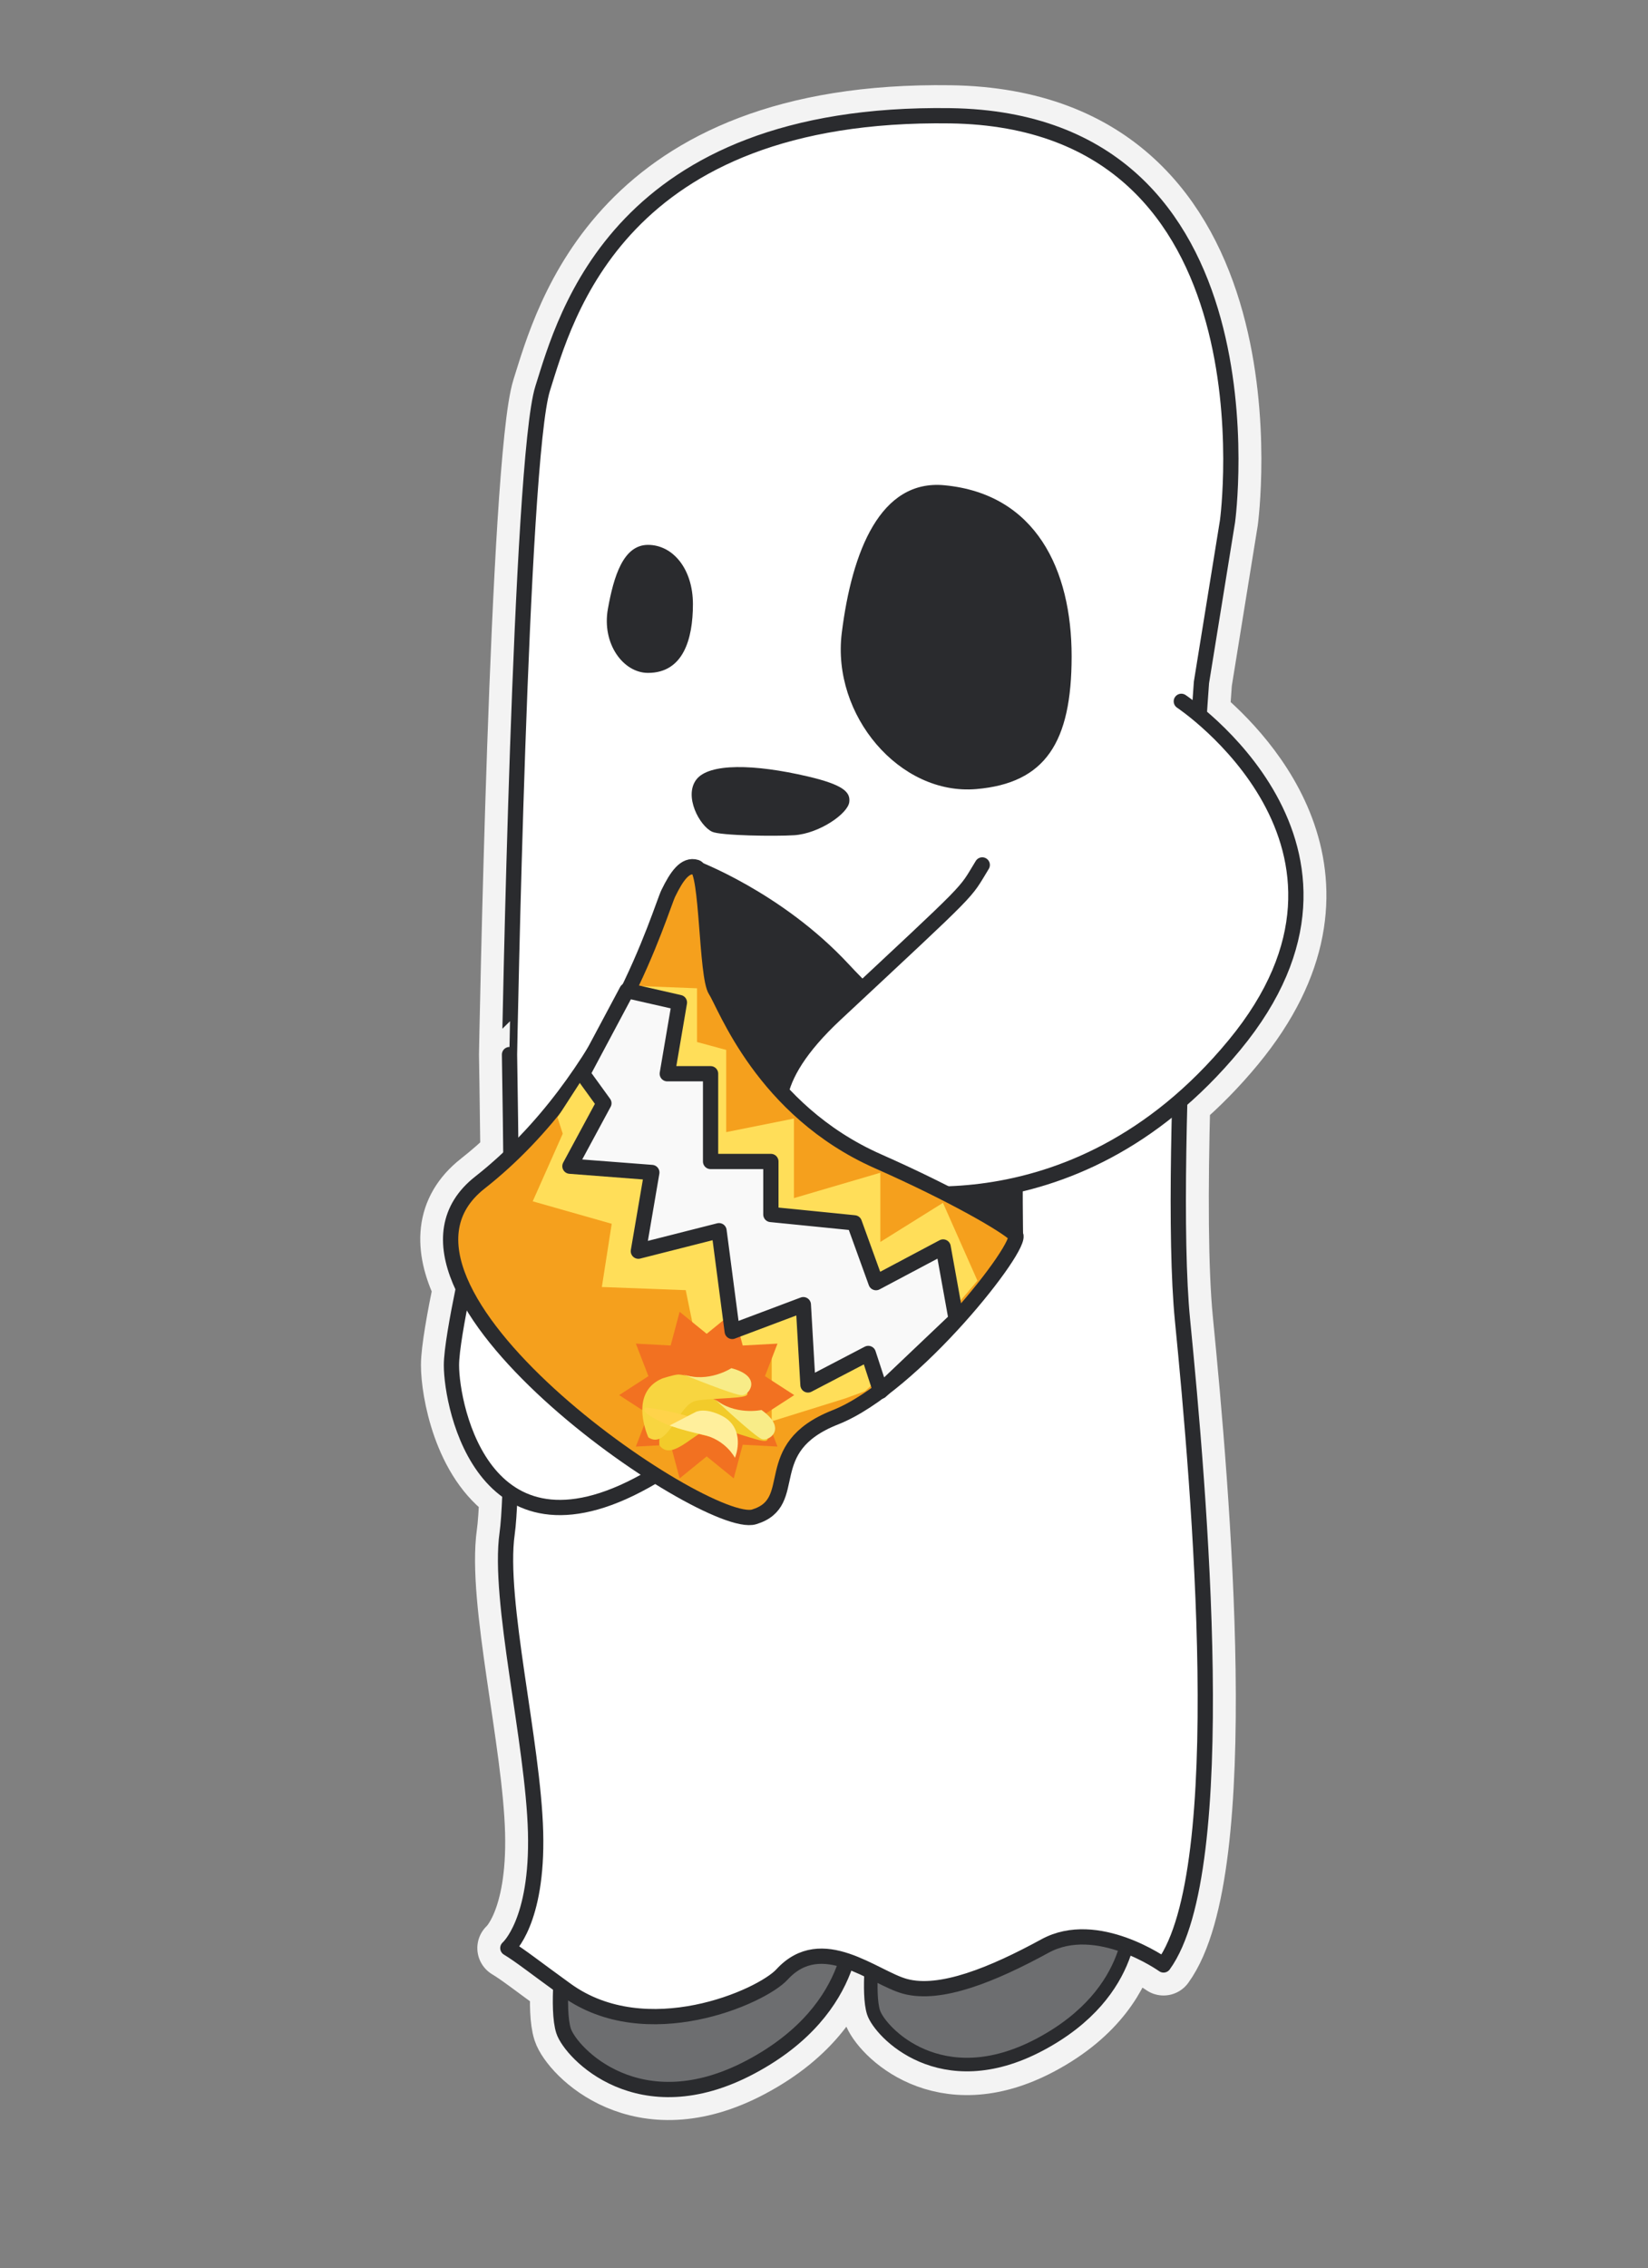 <?xml version="1.0" encoding="utf-8"?>
<!-- Generator: Adobe Illustrator 16.0.0, SVG Export Plug-In . SVG Version: 6.00 Build 0)  -->
<!DOCTYPE svg PUBLIC "-//W3C//DTD SVG 1.1//EN" "http://www.w3.org/Graphics/SVG/1.1/DTD/svg11.dtd">
<svg version="1.1" id="Layer_1" xmlns="http://www.w3.org/2000/svg" xmlns:xlink="http://www.w3.org/1999/xlink" x="0px" y="0px"
	 width="216px" height="297.167px" viewBox="0 0 216 297.167" enable-background="new 0 0 216 297.167" xml:space="preserve">
<rect x="0" y="0" width="216" height="297.167" fill="#808080" stroke="none"/>
<path fill="#F9F9F9" stroke="#F3F3F3" stroke-width="8" stroke-linecap="round" stroke-linejoin="round" stroke-miterlimit="10" d="
	M161.792,136.919c17.656-21.367,1.725-37.94-4.621-43.241c0.187-2.714,0.302-4.279,0.302-4.279l3.417-21.12
	c0,0,7.144-52.49-36.339-53.111c-43.482-0.621-50.472,26.4-53.423,35.718c-2.95,9.318-4.348,87.276-4.348,87.276
	s0.095,5.482,0.184,13.231c-1.285,1.224-2.634,2.411-4.065,3.536c-4.62,3.631-4.673,8.553-2.146,13.792
	c-0.786,3.817-1.581,8.164-1.581,10.128c-0.002,3.313,1.587,12.669,7.674,16.727c-0.095,2.373-0.217,4.217-0.375,5.325
	c-1.242,8.697,3.416,27.332,3.727,39.134c0.311,11.803-3.635,15.183-3.635,15.183c1.511,0.905,3.442,2.428,6.947,4.972
	c-0.102,2.128-0.084,4.522,0.361,5.885c0.932,2.845,9.922,12.474,24.529,4.709c8.053-4.281,11.283-9.802,12.565-13.897
	c1.104,0.369,2.187,0.865,3.217,1.368c-0.099,1.933-0.093,4.154,0.315,5.401c0.829,2.53,8.824,11.093,21.814,4.187
	c7.534-4.006,10.323-9.232,11.34-12.918c2.839,1.076,4.852,2.503,4.852,2.503c9.008-12.424,4.683-62.181,2.485-84.481
	c-0.656-6.646-0.662-17.248-0.36-28.697C157.051,142.161,159.454,139.749,161.792,136.919z"/>
<g>
	
		<path fill="#6D6E70" stroke="#2A2B2E" stroke-width="2" stroke-linecap="round" stroke-linejoin="round" stroke-miterlimit="10" d="
		M73.87,255.875c0,0-0.932,7.355,0,10.2c0.932,2.845,9.922,12.474,24.529,4.709c14.605-7.765,13.363-19.62,13.363-19.62
		L73.87,255.875z"/>
	
		<path fill="#6D6E70" stroke="#2A2B2E" stroke-width="1.779" stroke-linecap="round" stroke-linejoin="round" stroke-miterlimit="10" d="
		M114.497,254.584c0,0-0.829,6.541,0,9.072c0.829,2.53,8.824,11.093,21.814,4.187c12.989-6.906,11.885-17.449,11.885-17.449
		L114.497,254.584z"/>
	
		<path fill="#FFFFFF" stroke="#2A2B2E" stroke-width="2" stroke-linecap="round" stroke-linejoin="round" stroke-miterlimit="10" d="
		M71.128,50.885c2.951-9.318,9.94-36.339,53.423-35.718c43.482,0.622,36.339,53.111,36.339,53.111l-3.417,21.12
		c0,0-4.591,62.188-2.484,83.549c2.197,22.3,6.522,72.057-2.485,84.481c0,0-8.695-6.212-15.529-2.485
		c-6.833,3.728-13.718,6.561-18.377,5.28c-4.072-1.12-10.87-7.247-16.098-1.553c-2.733,2.975-17.81,9.586-28.265,2.046
		c-3.986-2.875-6.058-4.531-7.673-5.499c0,0,3.945-3.38,3.635-15.183c-0.311-11.802-4.969-30.438-3.727-39.134
		s0.311-62.74,0.311-62.74S68.178,60.203,71.128,50.885z"/>
	
		<path fill="#FFFFFF" stroke="#2A2B2E" stroke-width="2" stroke-linecap="round" stroke-linejoin="round" stroke-miterlimit="10" d="
		M62.277,161.767c0,0-3.106,13.199-3.106,17.082c-0.003,5.496,4.349,27.643,26.4,14.598c22.052-13.044-10.223-17.563-17.99-18.014"
		/>
	<path fill="#2A2B2E" d="M140.456,85.982c0,11.322-3.475,16.617-12.482,17.394c-10.056,0.867-18.984-9.68-17.646-20.447
		c1.34-10.767,5.078-20.15,13.453-19.356C135.79,64.711,140.456,74.661,140.456,85.982z"/>
	<path fill="#2A2B2E" d="M90.82,79.149c0,4.631-1.289,9.007-5.887,9.007c-3.25,0-6.076-3.827-5.258-8.386
		c0.765-4.255,2.008-8.386,5.258-8.386C88.185,71.384,90.82,74.518,90.82,79.149z"/>
	<path fill="#2A2B2E" d="M91.265,102.133c1.656-2.174,7.588-2.053,14.599-0.414c4.762,1.113,5.6,2.091,5.45,3.354
		c-0.181,1.534-3.957,4.14-7.218,4.348c-2.487,0.158-9.658,0.062-10.76-0.455C91.679,108.189,89.608,104.307,91.265,102.133z"/>
	
		<path fill="#2A2B2E" stroke="#2A2B2E" stroke-width="2" stroke-linecap="round" stroke-linejoin="round" stroke-miterlimit="10" d="
		M133.092,161.767c0,0-17.394-1.243-30.438-14.288c-13.046-13.044-11.804-33.854-11.804-33.854s11.039,4.072,19.702,13.424
		c8.665,9.353,22.639,18.895,22.539,23.226C132.99,154.605,133.092,161.767,133.092,161.767z"/>
	
		<path fill="#FFFFFF" stroke="#2A2B2E" stroke-width="2" stroke-linecap="round" stroke-linejoin="round" stroke-miterlimit="10" d="
		M154.833,91.883c0,0,28.516,18.946,6.959,45.036c-21.558,26.09-48.516,18.495-48.516,18.495s-22.426-5.139-3.79-22.532
		c18.636-17.394,16.772-15.53,19.257-19.567"/>
	
		<path fill="#F5A01D" stroke="#2A2B2E" stroke-width="2" stroke-linecap="round" stroke-linejoin="round" stroke-miterlimit="10" d="
		M129.054,161.767"/>
	
		<path fill="#F5A01D" stroke="#2A2B2E" stroke-width="2" stroke-linecap="round" stroke-linejoin="round" stroke-miterlimit="10" d="
		M87.604,117.011c-1.051,2.149-7.312,24.247-24.705,37.917c-17.394,13.67,29.642,45.71,35.939,43.798s0.399-9.007,10.648-13.044
		c10.25-4.038,24.848-22.673,23.605-23.916c-1.243-1.243-8.122-5.252-18.015-9.628c-15.126-6.692-20.033-20.499-21.275-22.363
		c-1.242-1.863-1.062-15.685-2.537-16.15C89.79,113.159,88.677,114.815,87.604,117.011z"/>
	<polygon fill="#FFDE59" points="84.187,129.199 91.358,129.475 91.358,136.515 95.181,137.551 95.181,148.318 104.059,146.539 
		104.059,156.963 115.384,153.64 115.384,162.708 123.591,157.586 128.111,167.782 123.852,172.792 113.369,182.266 
		110.781,183.208 101.143,186.209 101.143,176.686 92.213,180.414 89.877,169.024 78.883,168.61 80.177,160.328 69.823,157.384 
		73.759,148.525 73.069,146.392 	"/>
	<polygon fill="#F27121" points="92.624,174.741 96.169,171.86 97.345,176.274 101.905,176.028 100.262,180.29 104.096,182.772 
		100.262,185.253 101.905,189.516 97.345,189.269 96.169,193.683 92.624,190.803 89.078,193.683 87.902,189.269 83.342,189.516 
		84.986,185.253 81.151,182.772 84.986,180.29 83.342,176.028 87.902,176.274 89.078,171.86 	"/>
	<g>
		<path fill="#F2CB2A" d="M86.421,189.33c0,0-0.017-0.214-0.01-0.567c0.024-1.56,0.456-5.816,4.417-5.999
			c0,0,1.598,0.061,2.19,0.262c0.592,0.202,2.633,1.73,5.435,3.078c1.689,0.813,2.74,2.597,1.845,2.675
			c-0.896,0.078-5.201-1.621-6.508-1.729C91.531,186.862,88.153,191.773,86.421,189.33z"/>
		<path fill="#F8EC88" d="M93.61,183.228c0,0,5.366,5.047,6.287,5.324c0.916,0.276,3.351-1.386-0.091-3.829
			C99.807,184.723,96.289,185.5,93.61,183.228z"/>
	</g>
	<g>
		<path fill="#F8D540" d="M84.981,188.314c0,0-0.09-0.195-0.21-0.526c-0.532-1.468-1.642-5.599,1.993-7.179
			c0,0,1.518-0.512,2.141-0.534c0.626-0.023,3.077,0.679,6.175,0.941c1.866,0.159,3.485,1.452,2.676,1.844
			c-0.81,0.393-5.437,0.336-6.696,0.7C88.881,184.19,87.472,189.981,84.981,188.314z"/>
		<path fill="#F8EC88" d="M89.531,180.053c0,0,6.812,2.807,7.77,2.739c0.956-0.069,2.638-2.487-1.448-3.547
			C95.853,179.245,92.843,181.224,89.531,180.053z"/>
	</g>
	<g>
		<path fill="#FFD34A" d="M84.687,184.395c0,0,7.074,0.857,9.799,3.158c2.726,2.3-7.055-0.916-7.055-0.916
			S83.412,184.961,84.687,184.395z"/>
		<path fill="#FFEF9C" d="M87.775,186.749l3.418-1.771c0,0,1.177-0.637,3.438,0.513c2.266,1.15,2.417,3.596,1.697,5.501
			c0,0-1.188-2.369-4.228-3.039C89.063,187.284,87.775,186.749,87.775,186.749z"/>
	</g>
	<path fill="#FFFFFF" d="M76.156,157.379"/>
	
		<polygon fill="#F9F9F9" stroke="#2A2B2E" stroke-width="2" stroke-linecap="round" stroke-linejoin="round" stroke-miterlimit="10" points="
		82.163,129.775 89.05,131.341 87.459,140.67 93.134,140.67 93.134,152.165 101.037,152.165 101.037,159.109 111.979,160.205 
		114.815,168.038 123.613,163.369 125.327,172.858 115.424,182.266 113.804,177.316 105.9,181.439 105.292,170.925 95.971,174.43 
		94.241,161.235 83.67,163.915 85.433,153.607 74.7,152.782 79.151,144.536 76.351,140.67 	"/>
</g>
</svg>
